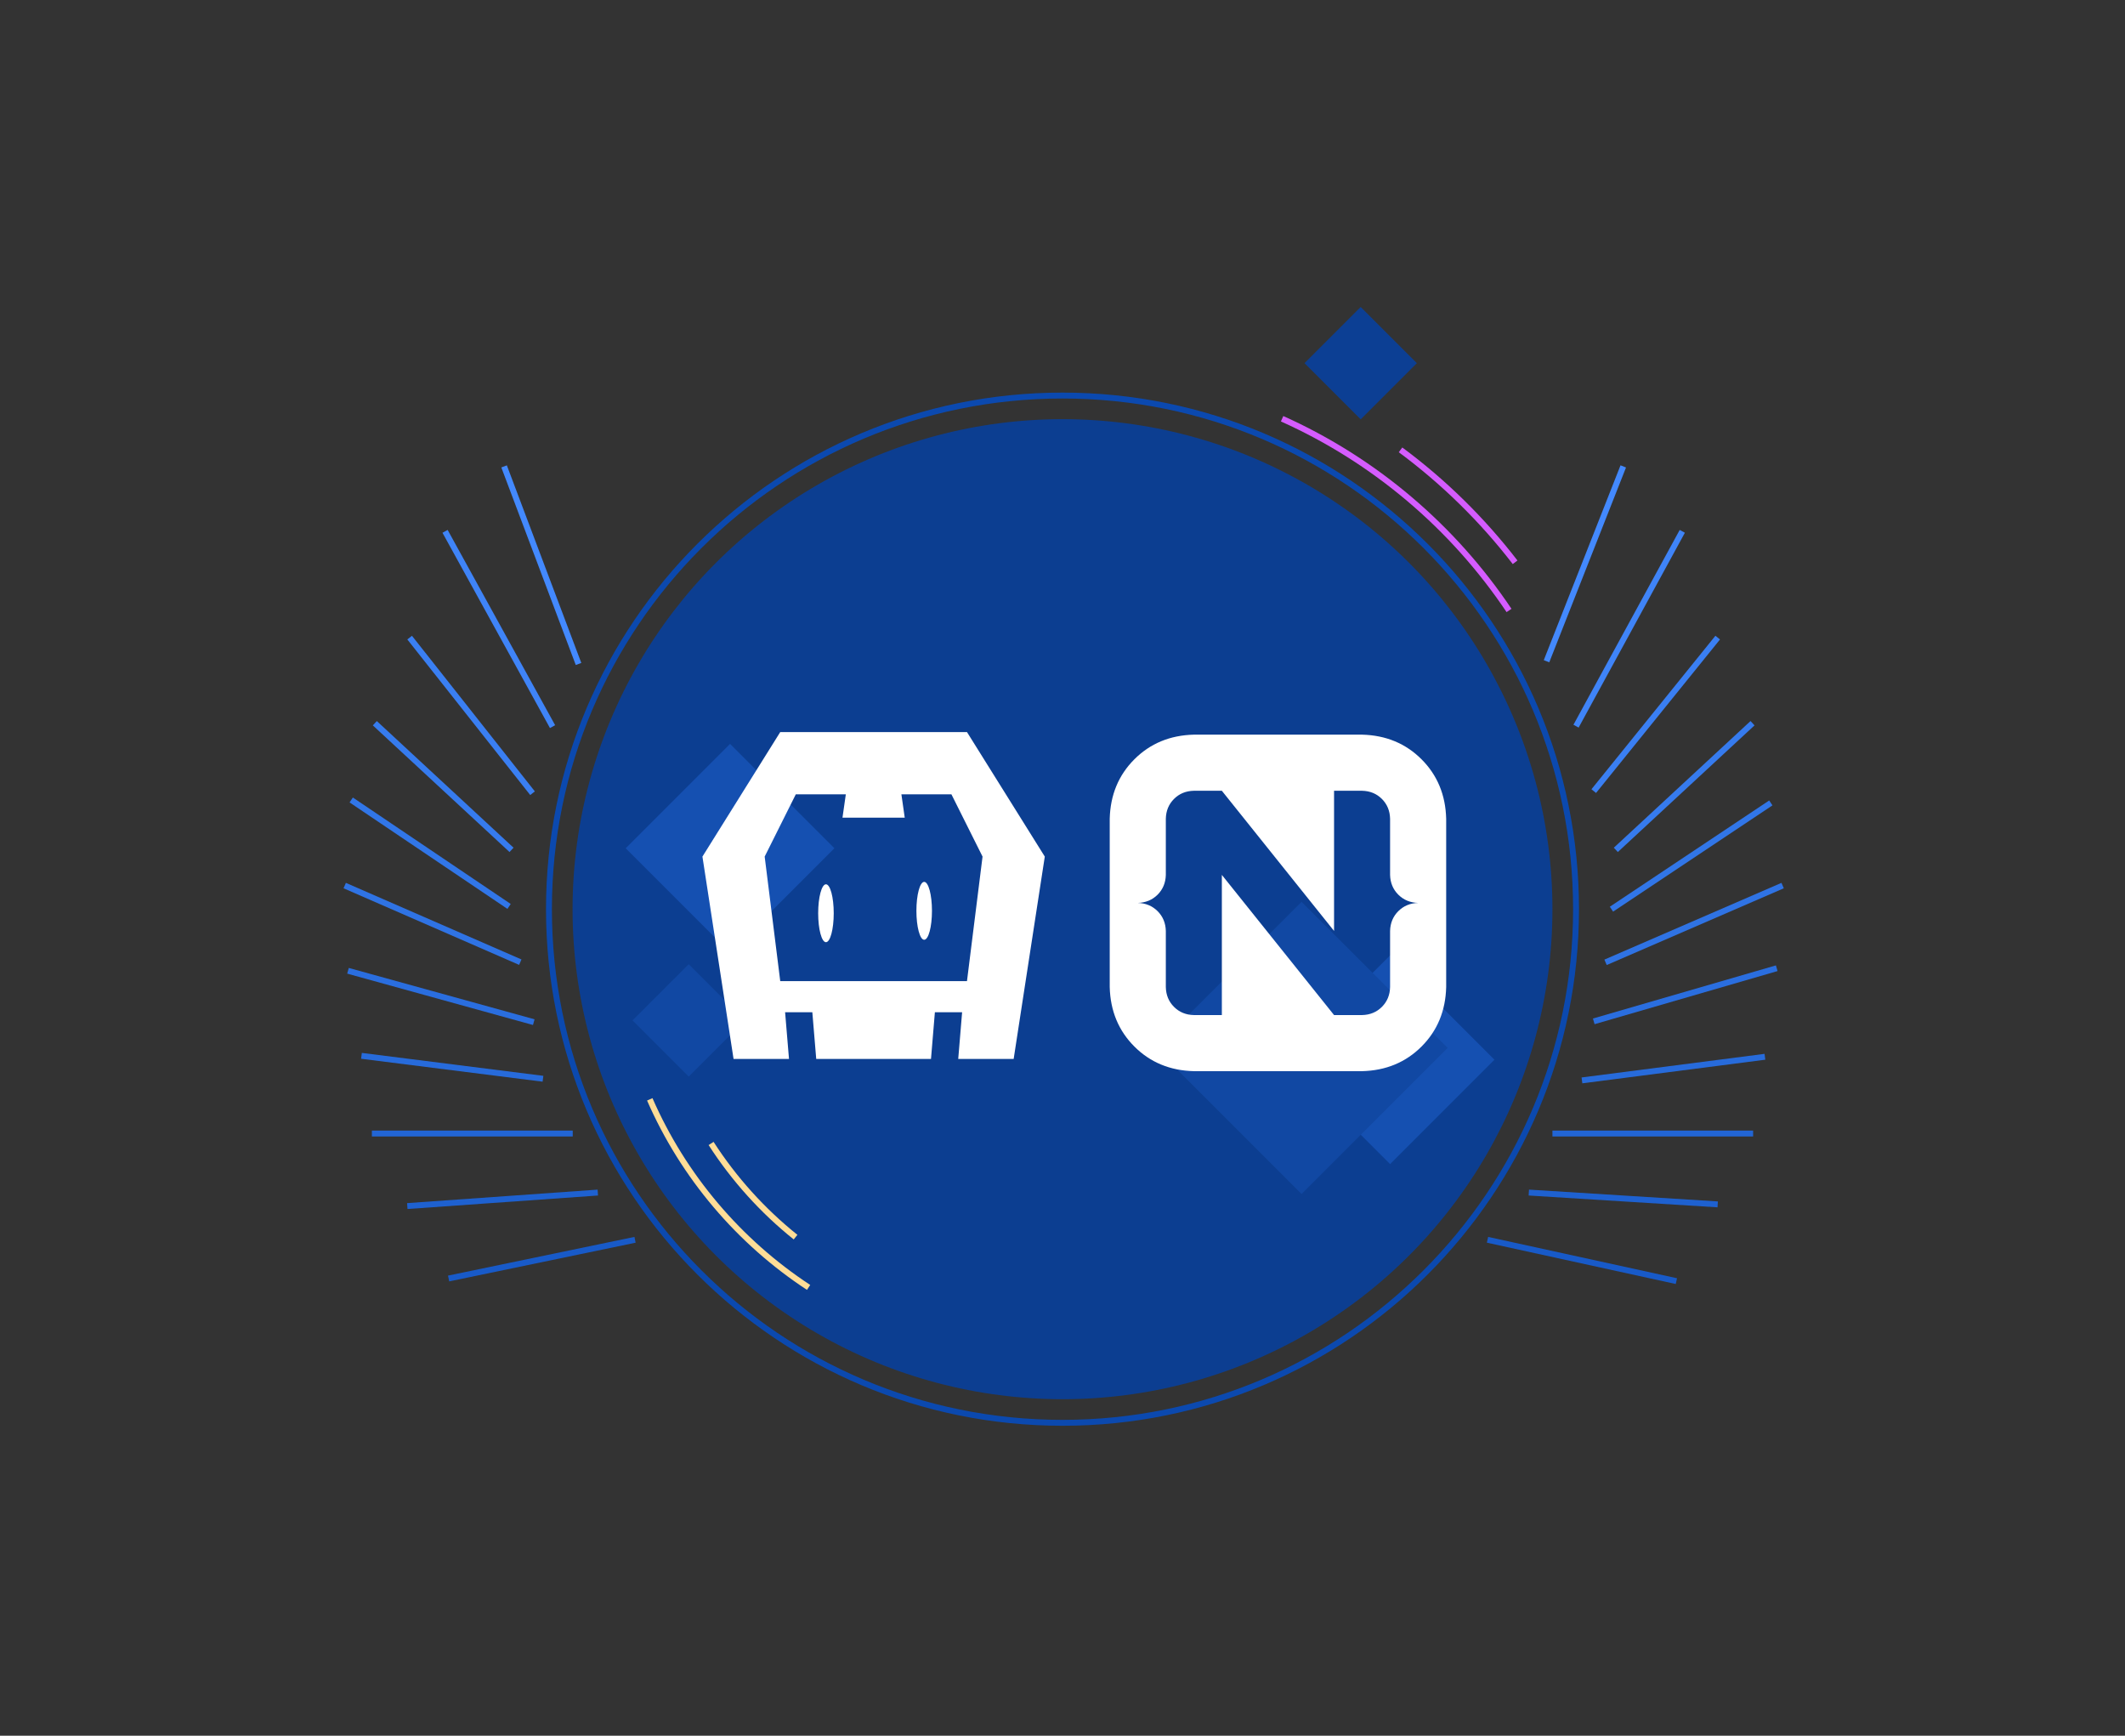 <?xml version="1.0" encoding="UTF-8"?>
<svg width="360px" height="294px" viewBox="0 0 360 294" version="1.1" xmlns="http://www.w3.org/2000/svg" xmlns:xlink="http://www.w3.org/1999/xlink">
    <rect x="0" y="0" width="360" height="294" fill="#333333" stroke="none"/>
    <!-- Generator: Sketch 51.2 (57519) - http://www.bohemiancoding.com/sketch -->
    <title>nativescript_core_pro_1</title>
    <desc>Created with Sketch.</desc>
    <defs></defs>
    <g id="source_illustrations" stroke="none" stroke-width="1" fill="none" fill-rule="evenodd">
        <g id="nativescript_core_pro">
            <g id="nativescript_core_pro_image" transform="translate(58, 31)">
                <g id="circle_bg" transform="translate(34, 21)">
                    <path d="M163.648,51.403 C154.183,37.279 140.868,25.954 125.204,18.928" id="line" stroke="#D55CFF"></path>
                    <path d="M164.676,43.24 C159.122,36.03 152.586,29.616 145.268,24.196" id="line" stroke="#D55CFF"></path>
                    <circle id="circle_2" fill="#0C3E91" cx="88" cy="102" r="83"></circle>
                    <path d="M88,189.5 C39.675,189.5 0.5,150.325 0.5,102 C0.5,53.675 39.675,14.5 88,14.5 C136.325,14.5 175.5,53.675 175.5,102 C175.5,150.325 136.325,189.5 88,189.5 Z M88,188.5 C135.773,188.5 174.5,149.773 174.5,102 C174.5,54.227 135.773,15.5 88,15.5 C40.227,15.5 1.5,54.227 1.5,102 C1.5,149.773 40.227,188.5 88,188.5 Z" id="circle_1" fill="#0B49AF" fill-rule="nonzero"></path>
                    <rect id="rectangle" fill="#1550B1" transform="translate(143.5, 127.5) rotate(-315) translate(-143.5, -127.5) " x="131" y="115" width="25" height="25"></rect>
                    <rect id="rectangle" fill="#1550B1" transform="translate(31.678, 91.678) rotate(-315) translate(-31.678, -91.678) " x="19.178" y="79.178" width="25" height="25"></rect>
                    <rect id="rectangle" fill="#1148A3" transform="translate(24.678, 120.839) rotate(-315) translate(-24.678, -120.839) " x="17.948" y="114.11" width="13.458" height="13.458"></rect>
                    <rect id="rectangle" fill="#0C3F94" transform="translate(138.517, 9.517) rotate(-315) translate(-138.517, -9.517) " x="131.787" y="2.787" width="13.458" height="13.458"></rect>
                    <rect id="rectangle" fill="#1148A3" transform="translate(128.5, 125.5) rotate(-315) translate(-128.5, -125.5) " x="111" y="108" width="35" height="35"></rect>
                    <path d="M18.079,134.21 C23.784,147.263 33.197,158.326 44.986,166.066" id="line" stroke="#FFDD97"></path>
                    <path d="M28.467,141.682 C32.353,147.716 37.194,153.076 42.778,157.547" id="line" stroke="#FFDD97"></path>
                </g>
                <g id="cup-copy-3" transform="translate(62, 53)" fill="#FFFFFF" fill-rule="nonzero">
                    <g id="nativescript" transform="translate(68, 40)">
                        <path d="M52.826,4.613 C55.506,7.293 56.898,10.652 57,14.687 L57,43.188 C56.898,47.223 55.507,50.582 52.826,53.263 C50.145,55.944 46.785,57.335 42.75,57.438 L14.25,57.438 C10.214,57.336 6.856,55.944 4.175,53.263 C1.494,50.582 0.102,47.223 0,43.188 L0,14.688 C0.102,10.652 1.494,7.294 4.175,4.613 C6.856,1.932 10.214,0.54 14.25,0.437 L42.75,0.437 C46.785,0.54 50.145,1.932 52.826,4.613 Z M48.895,27.547 C47.999,26.656 47.533,25.537 47.496,24.192 L47.496,14.688 C47.468,13.342 47.006,12.222 46.111,11.327 C45.216,10.432 44.095,9.971 42.75,9.942 L38.005,9.942 L38.005,33.684 L18.996,9.942 L14.25,9.942 C12.905,9.971 11.785,10.431 10.89,11.327 C9.994,12.222 9.533,13.342 9.505,14.687 L9.505,24.192 C9.468,25.537 9.002,26.656 8.106,27.547 C7.211,28.437 6.091,28.9 4.746,28.937 C6.091,28.975 7.212,29.439 8.106,30.329 C9.002,31.22 9.468,32.338 9.505,33.684 L9.505,43.188 C9.533,44.532 9.994,45.653 10.89,46.548 C11.785,47.443 12.905,47.905 14.25,47.933 L18.996,47.933 L18.996,24.192 L38.005,47.934 L42.75,47.934 C44.095,47.905 45.216,47.443 46.111,46.549 C47.006,45.654 47.468,44.533 47.496,43.189 L47.496,33.684 C47.533,32.338 47.999,31.22 48.895,30.329 C49.79,29.439 50.91,28.975 52.255,28.938 C50.91,28.9 49.789,28.437 48.895,27.547 L48.895,27.547 Z" id="Shape"></path>
                    </g>
                    <g id="cordova" transform="translate(-1, 40)">
                        <path d="M52.727,55.364 L43.335,55.364 L43.994,47.454 L39.381,47.454 L38.722,55.364 L19.278,55.364 L18.619,47.454 L14.006,47.454 L14.665,55.364 L5.273,55.364 L0,21.091 L13.182,0 L44.818,0 L58,21.091 L52.727,55.364 Z M42.182,10.545 L33.708,10.545 L34.273,14.5 L23.727,14.5 L24.292,10.545 L15.818,10.545 L10.545,21.091 L13.182,42.182 L44.818,42.182 L47.455,21.091 L42.182,10.545 Z M37.568,35.182 C36.84,35.182 36.25,32.987 36.25,30.279 C36.25,27.57 36.84,25.375 37.568,25.375 C38.296,25.375 38.886,27.57 38.886,30.279 C38.886,32.987 38.296,35.182 37.568,35.182 Z M20.926,35.591 C20.198,35.591 19.608,33.396 19.608,30.687 C19.608,27.979 20.198,25.784 20.926,25.784 C21.654,25.784 22.244,27.979 22.244,30.687 C22.244,33.396 21.654,35.591 20.926,35.591 Z" id="Shape"></path>
                    </g>
                </g>
                <g id="lines_2" transform="translate(219, 117) scale(-1, 1) translate(-219, -117) translate(194, 48)" fill-rule="nonzero">
                    <polygon id="Path-14" fill="#185AC8" points="49.893 130.512 50.107 131.488 18.107 138.488 17.893 137.512"></polygon>
                    <polygon id="Path-15" fill="#1E61D0" points="42.969 122.501 43.031 123.499 11.031 125.499 10.969 124.501"></polygon>
                    <polygon id="Path-16" fill="#2265D4" points="39 112.5 39 113.5 5 113.5 5 112.5"></polygon>
                    <polygon id="Path-17" fill="#276BDB" points="34.064 103.504 33.936 104.496 2.936 100.496 3.064 99.504"></polygon>
                    <polygon id="Path-18" fill="#2A6EDF" points="32.139 93.52 31.861 94.48 0.861 85.48 1.139 84.52"></polygon>
                    <polygon id="Path-19" fill="#2F73E4" points="30.199 83.541 29.801 84.459 -0.199 71.459 0.199 70.541"></polygon>
                    <polygon id="Path-20" fill="#367BEE" points="28.601 64.586 27.921 65.32 4.762 43.867 5.441 43.133"></polygon>
                    <polygon id="Path-20" fill="#3176E8" points="29.277 74.584 28.723 75.416 1.723 57.416 2.277 56.584"></polygon>
                    <polygon id="Path-21" fill="#3A7FF3" points="32.389 54.686 31.611 55.314 10.611 29.314 11.389 28.686"></polygon>
                    <polygon id="Path-22" fill="#3F84F8" points="35.439 43.761 34.561 44.239 16.561 11.239 17.439 10.761"></polygon>
                    <polygon id="Path-23" fill="#4389FE" points="40.465 32.817 39.535 33.183 26.535 0.183 27.465 -0.183"></polygon>
                </g>
                <g id="lines_1" transform="translate(0, 48)" fill-rule="nonzero">
                    <polygon id="Path-14" fill="#185AC8" points="49.482 130.51 49.685 131.49 18.102 138.044 17.898 137.065"></polygon>
                    <polygon id="Path-15" fill="#1E61D0" points="43.242 122.501 43.312 123.499 11.035 125.785 10.965 124.787"></polygon>
                    <polygon id="Path-16" fill="#2265D4" points="39.028 112.5 39.028 113.5 5 113.5 5 112.5"></polygon>
                    <polygon id="Path-17" fill="#276BDB" points="34.05 103.226 33.925 104.218 3.173 100.335 3.299 99.343"></polygon>
                    <polygon id="Path-18" fill="#2A6EDF" points="32.56 93.654 32.294 94.617 0.819 85.915 1.085 84.951"></polygon>
                    <polygon id="Path-19" fill="#2F73E4" points="30.344 83.516 29.944 84.433 0.199 71.458 0.598 70.542"></polygon>
                    <polygon id="Path-20" fill="#367BEE" points="28.999 64.586 28.32 65.32 5.16 43.867 5.84 43.133"></polygon>
                    <polygon id="Path-20" fill="#3176E8" points="28.523 74.118 27.964 74.948 1.22 56.915 1.78 56.085"></polygon>
                    <polygon id="Path-21" fill="#3A7FF3" points="32.61 55.048 31.825 55.667 11.006 29.31 11.791 28.69"></polygon>
                    <polygon id="Path-22" fill="#3F84F8" points="36.047 43.837 35.171 44.32 16.96 11.241 17.836 10.759"></polygon>
                    <polygon id="Path-23" fill="#4389FE" points="40.479 33.288 39.543 33.641 26.931 0.176 27.866 -0.176"></polygon>
                </g>
            </g>
        </g>
    </g>
</svg>